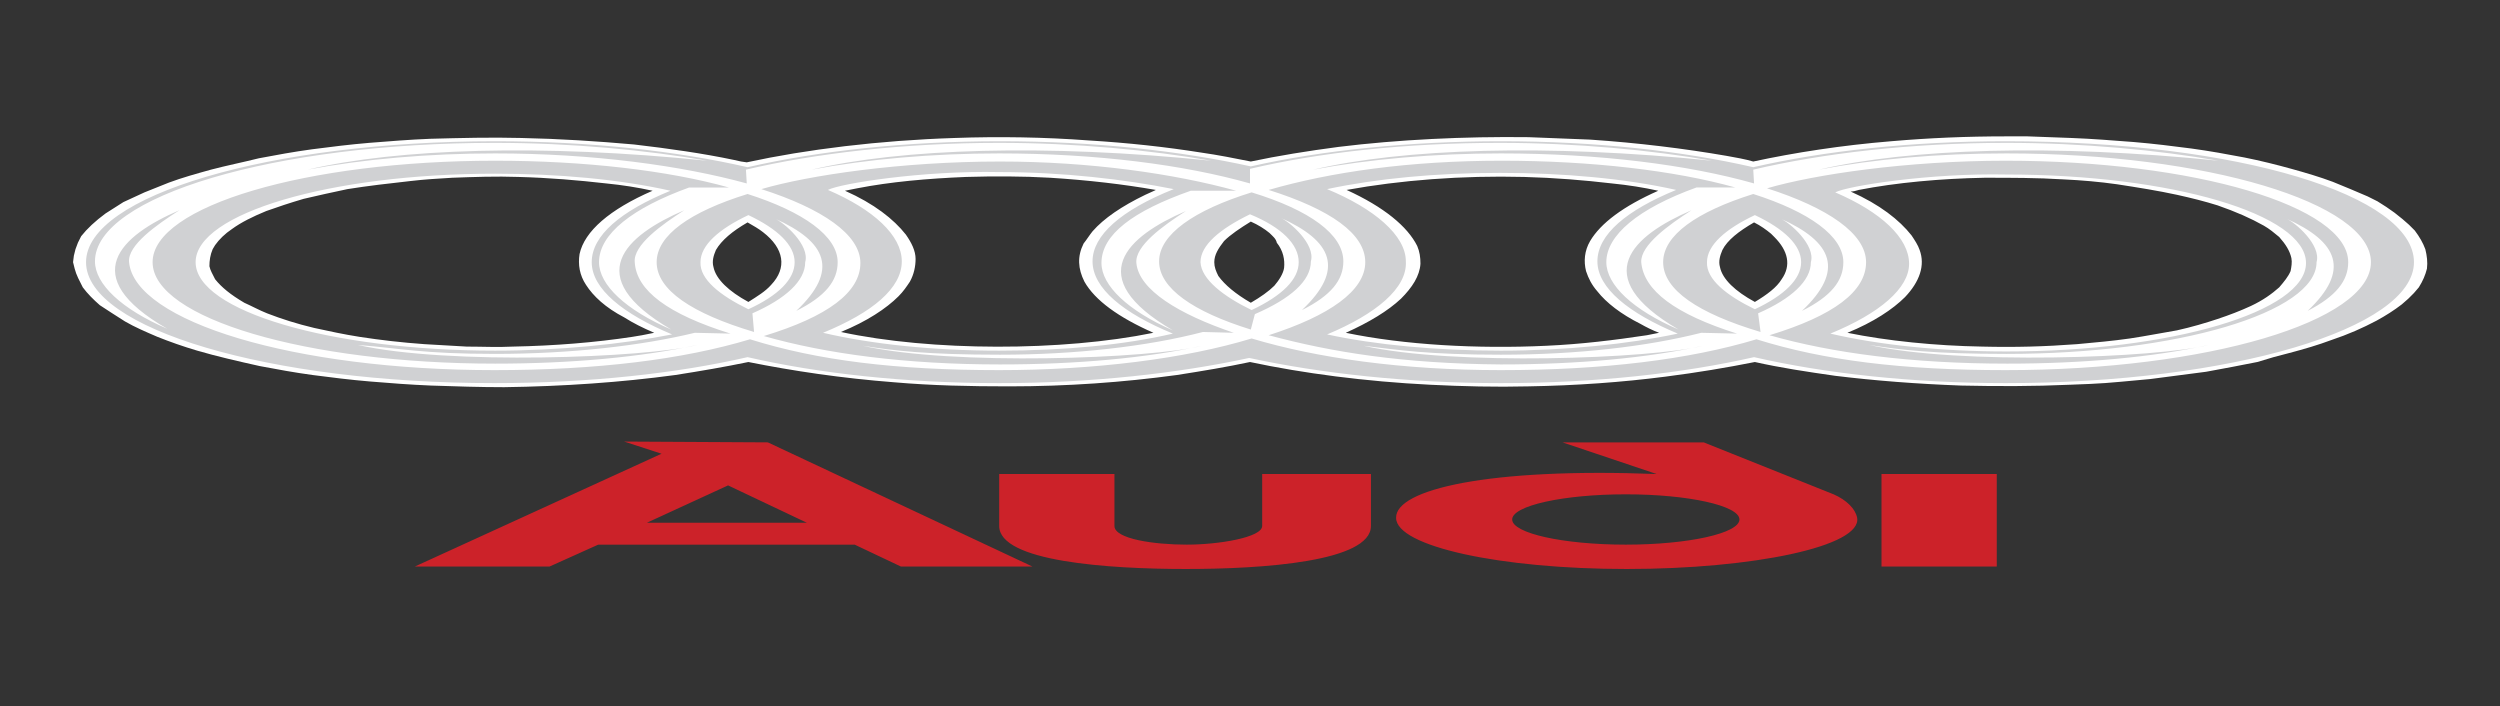 <?xml version="1.0" encoding="utf-8"?>
<!-- Generator: Adobe Illustrator 25.4.1, SVG Export Plug-In . SVG Version: 6.00 Build 0)  -->
<svg version="1.1" id="Layer_1" xmlns="http://www.w3.org/2000/svg" xmlns:xlink="http://www.w3.org/1999/xlink" x="0px" y="0px"
	 width="308" height="87" viewBox="0 0 308 87" style="enable-background:new 0 0 308 87;" xml:space="preserve">
<rect x="0" y="0" width="308" height="87" fill="#333333" stroke="none"/>
<style type="text/css">
	.st0{fill-rule:evenodd;clip-rule:evenodd;fill:#CC2229;}
	.st1{fill-rule:evenodd;clip-rule:evenodd;fill:#FFFFFF;}
	.st2{fill-rule:evenodd;clip-rule:evenodd;fill:#D0D1D3;}
</style>
<g>
	<path class="st0" d="M246,58.4v11.4h-14.2V58.4H246z M200.3,60.9c7.7,0,14,1.4,14,3.1c0,1.7-6.3,3.1-14,3.1s-14-1.4-14-3.1
		C186.3,62.3,192.6,60.9,200.3,60.9z M204.1,58.4l-11.6-3.9h17.4l16,6.4c1.6,0.7,2.7,1.8,2.9,2.9c0.6,3.5-12.8,6.3-28.4,6.3
		s-28.4-2.8-28.4-6.3C171.9,60.3,183.4,57.6,204.1,58.4L204.1,58.4z M137.3,64.8c0,1.6,4.9,2.3,8.9,2.3s9.3-0.9,9.3-2.3v-6.4h13.4
		v6.4c0,4.4-13.3,5.3-22.8,5.3c-9.5,0-23-0.9-23-5.3v-6.4h14.2V64.8z M94.6,54.5l32.6,15.3H111l-5.7-2.7H73.7l-6,2.7H51.1l30.4-13.9
		l-4.6-1.5L94.6,54.5L94.6,54.5z M99.4,64.4H79.7l10-4.6L99.4,64.4L99.4,64.4z"/>
	<path class="st1" d="M244.2,42.7c4,0.1,7.7,0,11.7-0.3c2.2-0.2,4.4-0.4,6.5-0.7c2-0.3,4-0.7,5.8-1c1.8-0.4,3.5-0.9,5-1.4
		c1.5-0.5,2.8-1,4.1-1.6c1.5-0.7,2.6-1.5,3.5-2.3c0.6-0.7,1.1-1.3,1.4-2c0.1-0.5,0.2-1.1,0.1-1.6c-0.2-0.9-0.7-1.7-1.5-2.6
		c-0.6-0.5-1.2-1-1.9-1.4c-1.6-0.9-3.4-1.7-5.7-2.5c-1.6-0.5-3.2-0.9-5-1.3c-2.3-0.5-4.8-0.9-7.4-1.3c-2.1-0.3-4.4-0.5-6.6-0.6
		c-3.2-0.2-6.4-0.2-9.7-0.2c-5.4,0.1-10.9,0.6-15.5,1.5c-0.3,0.1-0.7,0.2-1,0.2c3.6,1.6,6,3.5,7.5,5.4c0.4,0.6,0.8,1.2,1,1.8
		c0.7,1.9,0,3.9-1.8,5.8c-1.5,1.5-3.9,3.1-7.1,4.4C232.5,42,238.4,42.6,244.2,42.7L244.2,42.7z M218.2,28.8c-0.6-0.5-1.3-1-2.1-1.4
		c-1.9,1.1-3.3,2.2-3.9,3.4c-0.3,0.7-0.5,1.4-0.3,2.1c0.3,1.5,1.9,3,4.3,4.3c1.5-0.9,2.7-1.8,3.3-2.8c1.2-1.7,0.8-3.5-0.9-5.2
		L218.2,28.8z M190.5,42.6c4.4-0.2,8.4-0.7,12.4-1.3l1.5-0.3c-0.8-0.3-1.6-0.7-2.3-1.1c-2.4-1.2-4.2-2.6-5.3-4
		c-0.7-0.8-1.1-1.6-1.4-2.5c-0.3-1.2-0.2-2.5,0.5-3.7c1.3-2.2,4.1-4.3,8.4-6.2c-1.8-0.4-3.7-0.7-5.7-0.9c-3.4-0.4-7.1-0.7-10.8-0.8
		c-7.7-0.2-15.3,0.4-21.9,1.6c4.6,2.1,7.5,4.5,8.7,6.9c0.3,0.7,0.4,1.4,0.4,2.2c-0.1,1.5-1,2.9-2.4,4.3c-1.6,1.5-3.9,2.9-6.8,4.2
		C173,42.5,182,43,190.5,42.6L190.5,42.6z M156.4,28.7c-0.6-0.5-1.4-1-2.3-1.4c-1.3,0.8-2.5,1.6-3.3,2.4c-0.7,0.9-1.2,1.7-1.2,2.6
		c0,0.6,0.2,1.1,0.5,1.7c0.8,1.1,2.1,2.2,4,3.3c1.2-0.7,2.2-1.4,2.9-2.1c0.6-0.7,1.1-1.5,1.2-2.2c0.1-1-0.1-2.1-0.9-3.1
		C157.2,29.4,156.8,29.1,156.4,28.7L156.4,28.7z M134.6,28.5c1.4-1.6,3.6-3.1,6.5-4.5l1.1-0.5l0.2-0.1c-4-0.7-8.3-1.2-13-1.5
		c-3.4-0.2-7-0.2-10.4-0.1c-4.8,0.2-9.3,0.6-13.4,1.4c-0.5,0.1-1,0.2-1.5,0.3c3.6,1.6,6,3.5,7.5,5.4c0.7,1,1.2,2,1.2,3
		c0,0.9-0.2,1.9-0.7,2.8c-0.4,0.6-0.8,1.2-1.4,1.8c-1.5,1.5-3.9,3.1-7.1,4.4c11.1,2.4,27.3,2.4,38.5,0.1c-4.3-1.9-7.2-4-8.5-6.3
		c-0.8-1.6-0.9-3.1-0.1-4.7C133.9,29.5,134.2,29,134.6,28.5L134.6,28.5z M94,28.6c-0.5-0.4-1.2-0.8-1.9-1.2
		c-1.9,1.1-3.2,2.2-3.9,3.4c-0.3,0.7-0.5,1.4-0.3,2.1c0.3,1.5,1.9,3,4.3,4.3c1.1-0.7,2.1-1.3,2.8-2.1C97,33,96.6,30.6,94,28.6z
		 M72.2,35.1c-0.8-1.2-1-2.5-0.8-3.8c0.6-2.8,3.7-5.5,9-7.8c-1.8-0.4-3.7-0.7-5.7-0.9c-3.5-0.4-7.1-0.7-10.8-0.8
		c-2.8-0.1-5.5,0-8.2,0.1c-1.7,0.1-3.4,0.2-5.1,0.4c-2.7,0.3-5.3,0.6-7.8,1c-1.9,0.4-3.7,0.8-5.4,1.2c-1.7,0.5-3.2,1-4.6,1.5
		c-1.7,0.7-3.1,1.4-4.2,2.2c-0.9,0.6-1.6,1.3-2.1,2l-0.3,0.5c-0.3,0.7-0.4,1.4-0.4,2.1c0.1,0.5,0.4,1,0.7,1.6c0.8,1,1.9,1.9,3.6,2.9
		c0.9,0.4,1.8,0.9,2.8,1.3c1.8,0.7,3.7,1.3,5.8,1.8c1.8,0.4,3.7,0.8,5.6,1.1c2.6,0.4,5.2,0.7,8,0.9c1.7,0.1,3.5,0.2,5.2,0.3
		c1.9,0,3.8,0.1,5.7,0c5.1-0.1,10.1-0.5,14.7-1.2l1.2-0.2l1.5-0.3c-1.4-0.6-2.6-1.2-3.7-1.9C74.6,37.9,73.1,36.5,72.2,35.1z
		 M278.1,44.6c-2,0.4-4.1,0.8-6.3,1.2c-2.3,0.3-4.6,0.6-6.9,0.9c-2.4,0.2-4.9,0.5-7.4,0.6l-2.5,0.1c-4.5,0.2-8.9,0.2-13.4,0.1
		c-5.4-0.2-10.6-0.6-15.5-1.2c-3.5-0.5-6.8-1-9.9-1.7c-3.5,0.7-7.1,1.3-11,1.8c-5.4,0.7-11.1,1.1-16.9,1.2c-4,0.1-8.1,0-12.1-0.2
		c-8-0.4-15.6-1.4-22.2-2.8c-2.8,0.6-5.8,1.1-9,1.6c-6.6,0.9-13.5,1.4-20.7,1.4c-4.8,0-9.5-0.1-14.1-0.5c-6.5-0.5-12.5-1.4-18-2.5
		c-2.9,0.6-5.8,1.1-9,1.6c-6.6,0.9-13.8,1.4-21.1,1.5c-3,0-6-0.1-9-0.2c-2.5-0.1-5.1-0.3-7.5-0.5c-2.4-0.2-4.8-0.5-7.1-0.8
		c-2.2-0.3-4.4-0.7-6.5-1.1c-2.7-0.6-5.3-1.2-7.7-1.9c-1.7-0.5-3.4-1.1-4.9-1.7c-1.4-0.6-2.8-1.2-4-1.9c-1.1-0.7-2.2-1.4-3.1-2
		c-0.8-0.7-1.5-1.4-2.1-2.2c-0.4-0.8-0.8-1.5-1-2.3L9,32.3l0.1-0.8l0.2-0.8l0.3-0.8l0.4-0.8l0.6-0.7l0.7-0.7l0.8-0.7l0.9-0.7
		l1.1-0.7l1.1-0.7l1.3-0.6l1.3-0.6l1.5-0.6l1.5-0.6c1.6-0.6,3.4-1.1,5.2-1.6c1.9-0.5,3.9-0.9,5.9-1.4c2.1-0.4,4.3-0.8,6.5-1.1
		c2.3-0.3,4.7-0.6,7.1-0.8c2.5-0.2,5-0.4,7.5-0.5c3.7-0.1,7.5-0.2,11.2-0.1c4.8,0.1,9.4,0.4,13.9,0.8c4.3,0.5,8.5,1.1,12.3,1.9
		l0.9,0.2L92,20c7.4-1.6,16.3-2.7,25.6-3c5.5-0.2,11.1-0.1,16.5,0.3c4.9,0.3,9.5,0.8,13.9,1.5c2.1,0.3,4.1,0.7,6.1,1.1
		c3.3-0.7,7-1.3,10.8-1.8c7.3-0.9,15.5-1.3,23.4-1.2c2.5,0.1,5.1,0.2,7.6,0.3c5.9,0.4,11.6,1.1,16.8,2c1.1,0.2,2.3,0.4,3.3,0.7
		c5.1-1.1,10.9-2,17-2.5c4.6-0.4,9.3-0.6,14.1-0.6l2.7,0l2.7,0.1l2.7,0.1c2.6,0.1,5.1,0.3,7.7,0.5c2.4,0.2,4.8,0.5,7.1,0.8
		c2.2,0.3,4.4,0.7,6.5,1.1c2,0.4,4,0.9,5.8,1.4c1.8,0.5,3.5,1,5.1,1.6c1.5,0.6,2.9,1.2,4.3,1.8l1.2,0.6l1.1,0.7l1,0.7L296,27
		l0.8,0.7l0.7,0.7c0.6,0.8,1,1.5,1.3,2.3c0.2,0.8,0.3,1.6,0.2,2.4c-0.2,0.8-0.5,1.5-1,2.3l-0.6,0.7l-0.7,0.7l-0.8,0.7
		c-0.9,0.7-2,1.4-3.1,2c-1.7,0.9-3.5,1.7-5.6,2.4c-1.6,0.6-3.3,1.1-5.2,1.6l-1.9,0.5L278.1,44.6L278.1,44.6z"/>
	<path class="st2" d="M92.9,40.9c-7.7-2.3-12-5.2-12-8.6c0-3.3,4.1-6.2,11.2-8.4c6.9,2.2,11.1,5.2,11.1,8.4c0,2.3-1.5,4.2-5.1,6
		c5.3-5,3.8-8.5-2.7-11.4c1.2,0.5,4.4,3.3,3.8,5.4c0,2.3-2.4,4.5-6.5,6.3L92.9,40.9L92.9,40.9z M297.4,32.3
		c0,8.2-22.6,14.9-50.3,14.9c-11.6,0-22.3-1.2-31-3.2c-8.8,2-19.5,3.2-31.2,3.2c-11.5,0-22.2-1.2-31-3.1c-8.8,1.9-19.4,3.1-30.8,3.1
		c-11.6,0-22.3-1.2-31-3.2c-8.7,2-19.5,3.2-31.2,3.2c-27.7,0-50.3-6.7-50.3-14.9S33.3,17.4,61,17.4c11.7,0,22.4,1.2,31.1,3.2
		c8.7-2,19.5-3.2,31.1-3.2c11.7,0,22.3,1.2,30.9,3.1c8.8-2,19.7-3.1,30.8-3.1c11.7,0,22.4,1.2,31.1,3.2c8.7-2,19.5-3.2,31.1-3.2
		C275.9,17.4,297.4,24.1,297.4,32.3L297.4,32.3z M247.2,18.9c-8.5,0-16.3,0.7-23.1,2c11.1-2.6,28.8-3.2,49.2-1.1
		c-7.3-1.3-16.8-2.2-26.1-2.2c-11.8,0-22.7,1.3-31.2,3.3l0.1,1.7c-8.1-2.3-19.1-3.7-31.2-3.7c-8.2,0-16.2,0.7-23.1,2
		c11-2.6,28.8-3.2,49.1-1.1c-7.3-1.3-16.8-2.2-26.1-2.2c-11.7,0-22.3,1.2-30.8,3.2v1.8c-8.1-2.3-18.9-3.7-30.9-3.7
		c-8.2,0-16.2,0.7-23.1,2c11-2.6,28.8-3.2,49.2-1.1c-7.3-1.3-16.8-2.2-26.1-2.2c-11.7,0-22.7,1.3-31.2,3.3l0.1,1.7
		C84,20.4,73,18.9,61,18.9c-8.2,0-16.2,0.7-23.1,2c11.1-2.6,28.8-3.2,49.2-1.1c-7.3-1.3-16.8-2.2-26.1-2.2
		c-27.2,0-49.3,6.6-49.3,14.6c0,2.8,3.3,5.9,8.9,8.3C9.3,34,14.9,29,22.1,25.9c-2.8,1.8-6.4,4.3-6.2,6.4c0.7,7.3,20.3,13.3,45,13.3
		c12.6,0,23.2-1.3,31.5-3.8c8.3,2.6,17.9,3.8,30.7,3.8c11.7,0,22.9-1.4,31.1-3.9c8,2.4,18.5,3.9,30.7,3.9c12.6,0,23.2-1.3,31.5-3.8
		c8.3,2.6,17.9,3.8,30.7,3.8c24.8,0,45-6,45-13.3C292.1,25,271.8,18.9,247.2,18.9L247.2,18.9z M148.2,40.9c-6.9,1.8-15.8,2.8-25,2.8
		c-9,0-13.1-0.5-16.9-1.1c11,2.5,35.5,1.6,41.8,0c-6.8,1.5-15.4,2.3-24.9,2.3c-11.6,0-21.4-1.3-29.1-3.5c7.9-2.4,11.9-5.4,11.9-9
		c0-3.5-4.7-6.7-12.2-9.1c5.8-1.7,17.2-3.4,29.4-3.4c11.1,0,21.5,1.5,29.1,3.6h-5.6c-7.1,2.5-11,5.4-11,8.9c0,2.8,3.3,5.9,8.8,8.3
		c-11.3-6.6-5.6-11.6,1.6-14.7c-2.8,1.8-6.3,4.3-6.1,6.4c0.3,3.3,5.2,6.3,12,8.6L148.2,40.9L148.2,40.9z M154.1,40.6
		c-7.1-2.2-11.3-5.1-11.3-8.4s4.3-6.3,11.4-8.5c7.2,2.2,11.3,5.2,11.3,8.5c0,2.3-1.5,4.2-5.1,6c5.3-5,3.8-8.5-2.7-11.4
		c1.2,0.5,4.4,3.3,3.8,5.4c0,2.4-2.5,4.6-6.9,6.5L154.1,40.6L154.1,40.6z M156.3,41.3c7.5-2.4,11.9-5.5,11.9-9
		c0-3.5-4.3-6.5-11.9-8.9c7.6-2.2,17.3-3.6,28.7-3.6c11,0,21.3,1.2,28.8,3.3l-4.8,0c-7.2,2.6-11.1,5.9-11.1,9.2
		c0,2.8,3.3,5.9,8.9,8.3c-11.3-6.6-5.6-11.6,1.6-14.7c-2.8,1.8-6.3,4.3-6.2,6.4c0.3,3.5,4.2,6.4,11.8,8.8l-4.4-0.1
		c-6.7,1.7-15.3,2.7-24.7,2.7c-9,0-12.7-0.6-16.9-1.1c11,2.5,35.5,1.6,41.8,0c-6.8,1.5-15.4,2.3-24.9,2.3
		C172.8,44.8,164.1,43.4,156.3,41.3L156.3,41.3z M163.5,41.2c6,1.3,13.5,2,21.4,2c7.9,0,15.7-0.8,21.8-2.1c-6-2.5-9.9-5.6-9.9-8.9
		c0-3.3,3.6-6.3,9.7-8.8c-6.2-1.4-13.9-2.1-21.7-2.1c-7.9,0-15.2,0.7-21.3,2c5.8,2.4,9.7,5.7,9.7,8.9
		C173.4,35.5,169.5,38.7,163.5,41.2L163.5,41.2z M154.2,38.2c3.8-1.8,5.8-3.8,5.8-5.9c0-2.2-2.1-4.3-6-5.9c-3.7,1.8-6.1,3.8-6.1,5.9
		C148,34.4,150.7,36.5,154.2,38.2z M144.5,41.1c-6.1-2.5-9.9-5.6-9.9-8.9c0-3.2,3.5-6.3,10-8.9c-6-1.2-13.7-2.1-21.5-2.1
		c-9.4-0.2-19.6,1.4-21.1,2.2c5.6,2.4,9.1,5.6,9.1,8.8c0,3.3-3.6,6.3-9.7,8.8c6,1.4,13.5,2.2,21.7,2.2
		C131.1,43.2,138.5,42.5,144.5,41.1L144.5,41.1z M90,41.1l-4.4-0.1C79,42.6,70.3,43.6,61,43.6c-9,0-11.7-0.7-16.9-1.1
		c11,2.5,35.5,1.6,41.8,0C79,44,70.4,44.8,61,44.8c-23.2,0-42.2-5.6-42.2-12.5s19-12.5,42.2-12.5c11,0,21.3,1.2,28.8,3.3l-4.9,0
		c-6.9,2.5-11.1,5.7-11.1,9.2c0,2.8,3.3,5.9,8.9,8.3C71.4,34,77.1,29,84.3,25.9c-2.8,1.8-6.3,4.3-6.1,6.4
		C78.4,35.8,82.3,38.7,90,41.1L90,41.1z M92.2,38.1c3.7-1.7,5.7-3.7,5.7-5.8c0-2.1-2.1-4.1-5.7-5.8c-3.6,1.7-5.9,3.7-5.9,5.8
		C86.2,34.4,88.7,36.4,92.2,38.1L92.2,38.1z M82.8,41.2c-6-2.5-9.9-5.6-9.9-8.9c0-3.3,3.6-6.3,9.7-8.8c-6.2-1.4-13.8-2.1-21.6-2.1
		c-20.3,0-36.9,4.9-36.9,10.9c0,6,16.6,10.9,36.9,10.9C68.9,43.2,76.7,42.4,82.8,41.2L82.8,41.2z M216.9,40.9
		c-7.7-2.3-12-5.2-12-8.6c0-3.3,4.1-6.2,11.1-8.4c6.9,2.2,11.1,5.2,11.1,8.4c0,2.3-1.5,4.2-5.1,6c5.3-5,3.8-8.5-2.7-11.4
		c1.2,0.5,4.4,3.3,3.8,5.4c0,2.3-2.4,4.5-6.5,6.3L216.9,40.9L216.9,40.9z M218,41.3c7.9-2.4,11.9-5.4,11.9-9c0-3.5-4.7-6.7-12.2-9.1
		c5.8-1.7,17.2-3.4,29.4-3.4c23.2,0,42.2,5.6,42.2,12.5c0,2.3-1.5,4.2-5,6c5.3-5,3.8-8.5-2.7-11.4c1.2,0.5,4.4,3.3,3.8,5.4
		c0,6.2-17.2,11.3-38.2,11.3c-9,0-13.1-0.5-16.9-1.1c11,2.5,35.5,1.6,41.8,0c-6.8,1.5-15.4,2.3-24.8,2.3
		C235.5,44.8,225.7,43.5,218,41.3z M225.5,41.1c6,1.4,13.6,2.2,21.7,2.2c20.3,0,36.9-4.9,36.9-10.9c0-6-16.6-10.9-36.9-10.9
		c-9.4-0.2-19.6,1.4-21.1,2.2c5.6,2.4,9.1,5.6,9.1,8.8C235.2,35.5,231.6,38.6,225.5,41.1L225.5,41.1z M216.2,38.1
		c3.6-1.7,5.7-3.7,5.7-5.8c0-2.1-2.1-4.1-5.7-5.8c-3.6,1.7-5.9,3.7-5.9,5.8C210.2,34.4,212.7,36.4,216.2,38.1z"/>
</g>
</svg>
